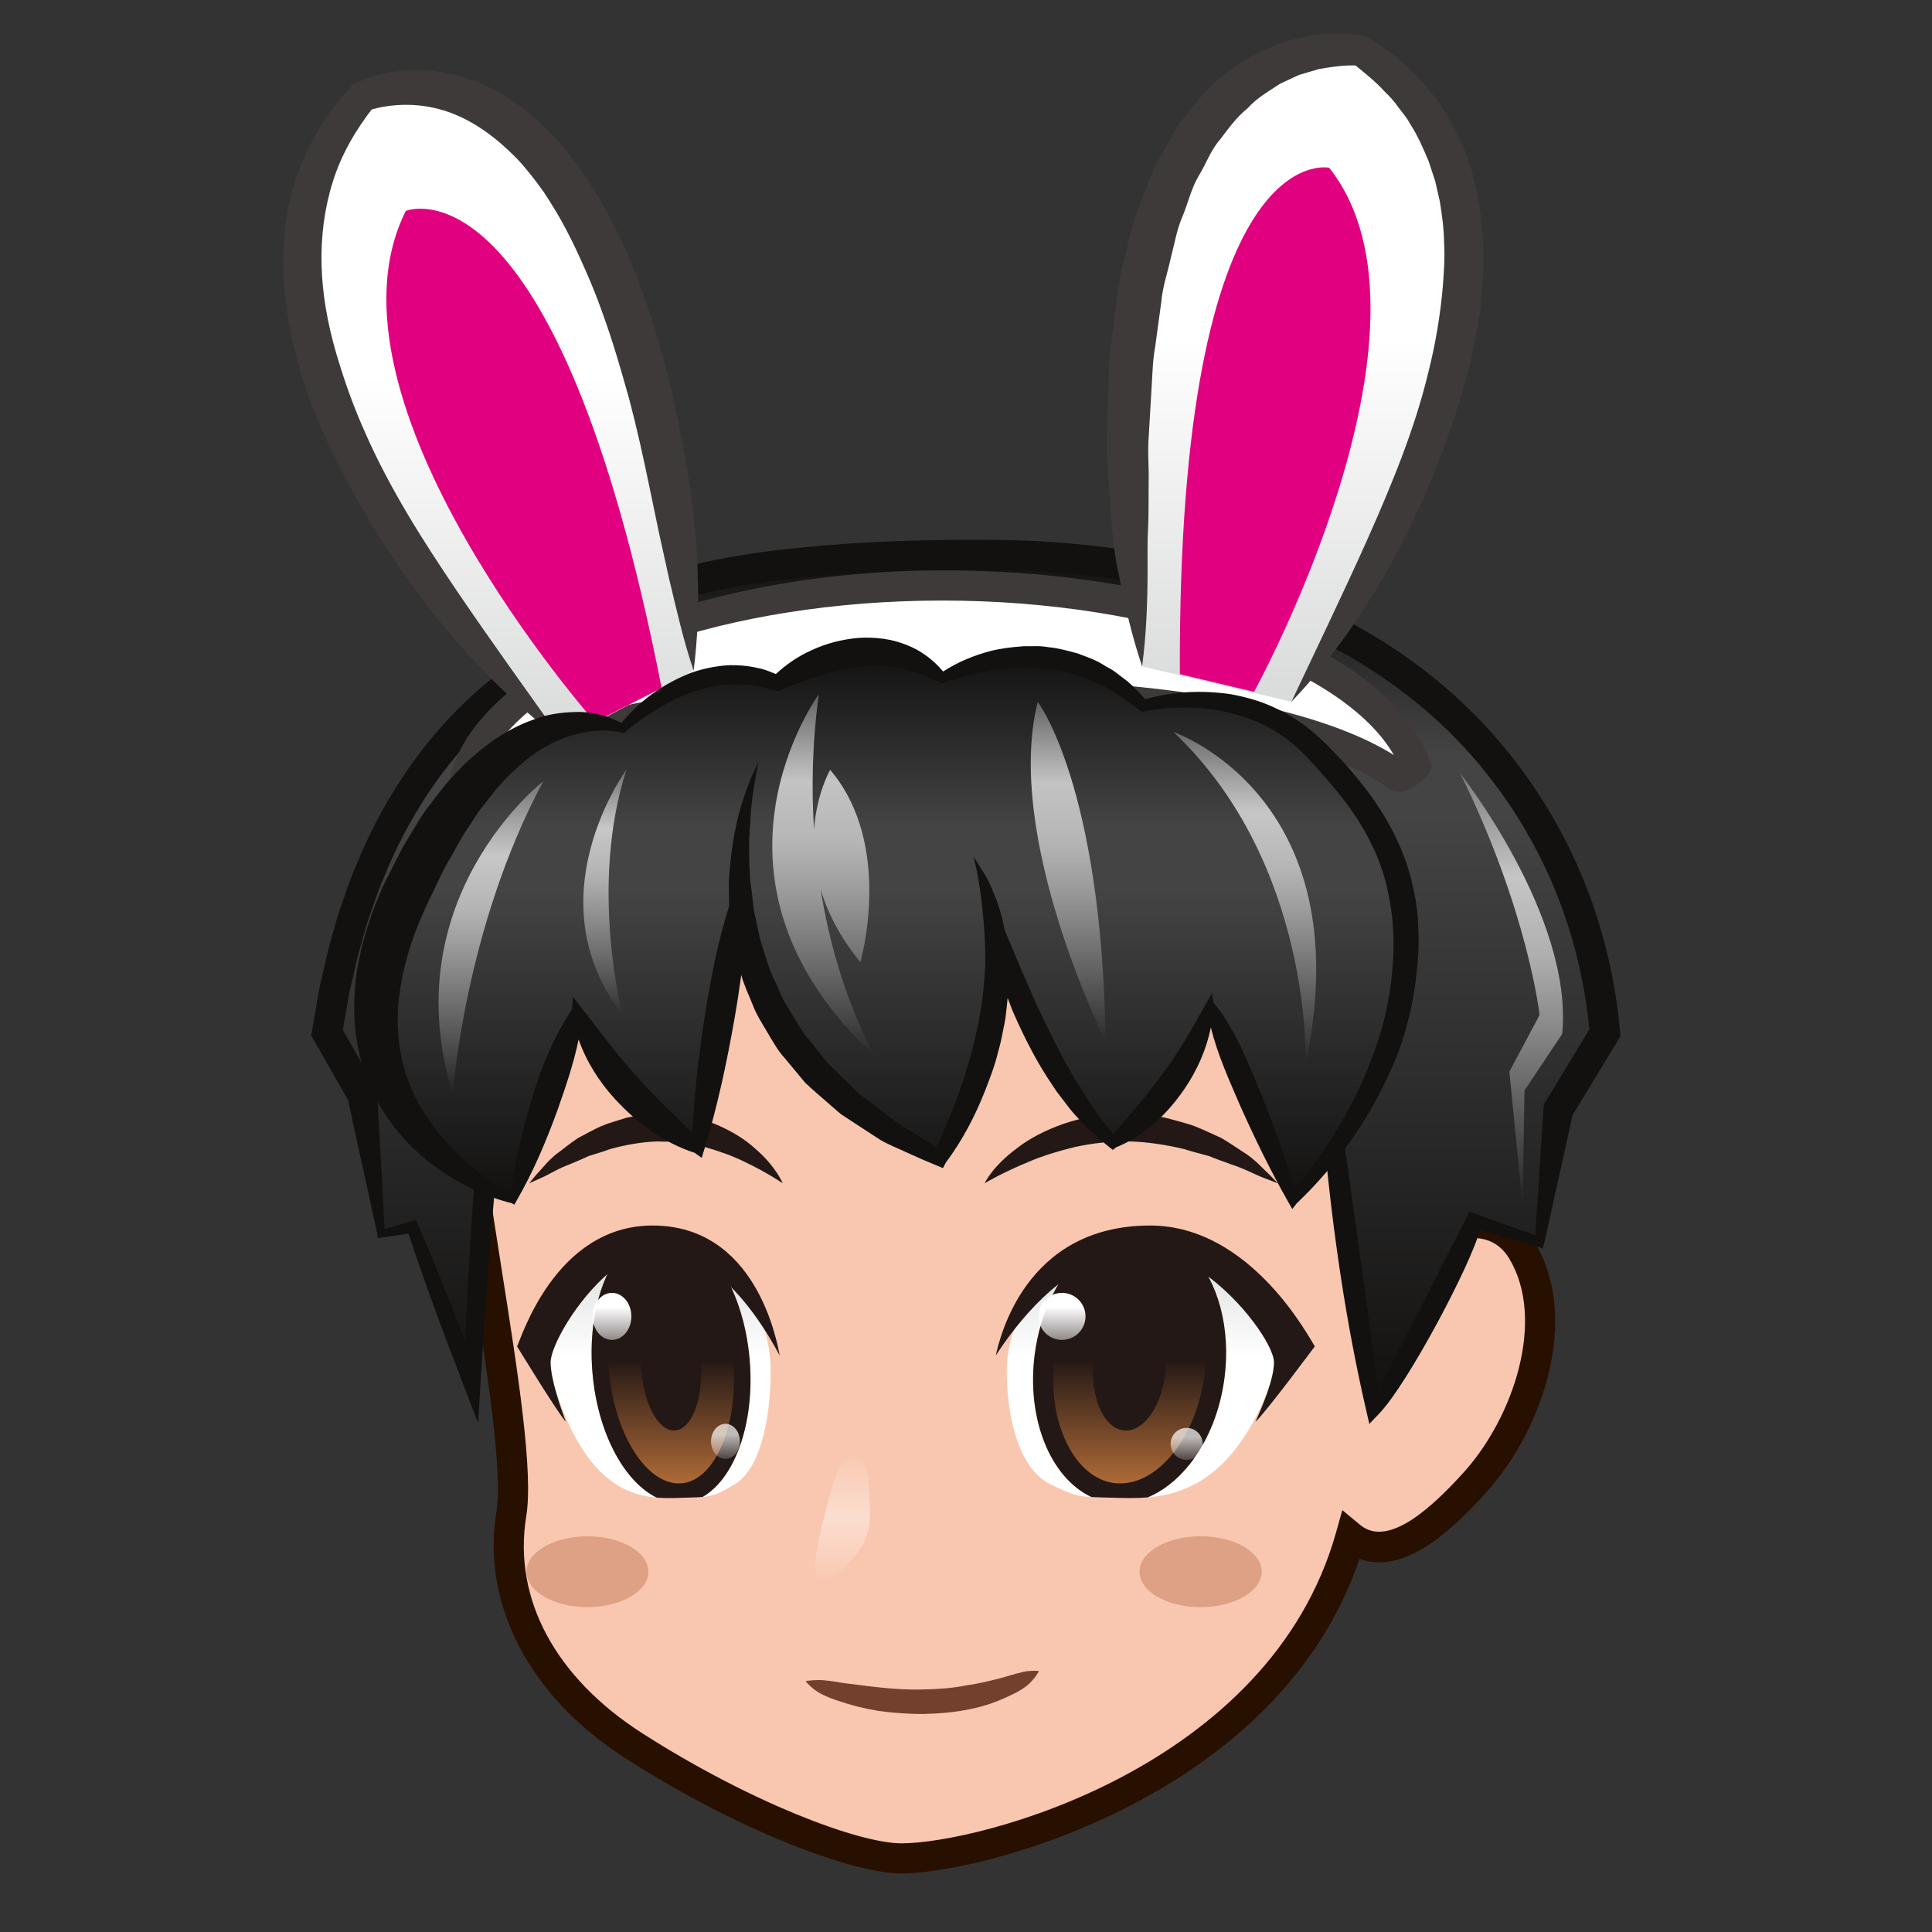 <?xml version="1.0" encoding="UTF-8"?>
<!-- Generated by phantom_svg. -->
<svg width="64px" height="64px" viewBox="0 0 64 64" preserveAspectRatio="none" xmlns="http://www.w3.org/2000/svg" xmlns:xlink="http://www.w3.org/1999/xlink" version="1.1">
  <rect x="0" y="0" width="64" height="64" fill="#333333" stroke="none"/>
  <g>
    <g>
      <path style='fill:#F9C7AF;' d='M50.426,41.44C49.618,40.093,48.104,40.463,46.985,41
			c1.165-6.859,1.605-13.693-3.068-16.583C36.145,19.611,21.125,23.625,21.125,23.625
			s-6.597,4.009-5.902,11.932c0.42,4.784,2.096,12.259,1.715,14.596
			C16.5,52.833,17.75,55.75,21,57.833c3.718,2.384,7.375,3.729,8.864,3.729
			c2.385,0,12.553-2.396,14.874-10.662c1.283,1.065,2.929-0.484,4.095-1.764
			C50.595,47.203,51.805,43.738,50.426,41.44z'/>
      <path style='fill:#281000;' d='M29.864,62.062c-1.548,0-5.275-1.335-9.134-3.809
			c-3.187-2.042-4.789-5.101-4.286-8.181c0.216-1.323-0.311-4.671-0.82-7.907
			c-0.358-2.278-0.729-4.635-0.899-6.564c-0.714-8.139,6.072-12.362,6.141-12.404
			l0.131-0.056c0.059-0.016,6.013-1.588,12.311-1.588
			c4.6,0,8.258,0.82,10.873,2.437c4.729,2.925,4.526,9.449,3.443,16.218
			c1.442-0.451,2.588-0.1,3.231,0.974c1.468,2.443,0.312,6.135-1.652,8.291
			c-0.967,1.062-2.241,2.282-3.515,2.282l0,0c-0.229,0-0.447-0.038-0.655-0.114
			C42.364,59.549,32.501,62.062,29.864,62.062z M21.328,24.089
			c-0.634,0.416-6.231,4.306-5.607,11.425c0.167,1.896,0.535,4.235,0.891,6.497
			c0.546,3.467,1.062,6.742,0.82,8.224c-0.443,2.714,0.956,5.33,3.839,7.178
			c3.564,2.285,7.168,3.65,8.594,3.65c2.536,0,12.193-2.466,14.393-10.297
			l0.208-0.741l0.593,0.491c0.948,0.785,2.444-0.66,3.405-1.716
			c1.682-1.845,2.746-5.085,1.534-7.103c-0.509-0.849-1.451-0.89-2.796-0.246
			l-0.87,0.417l0.161-0.952c1.144-6.729,1.591-13.335-2.838-16.074
			c-2.455-1.518-5.937-2.288-10.348-2.288
			C27.515,22.554,22.022,23.911,21.328,24.089z'/>
    </g>
  </g>
  <g>
    <g>
      <path style='fill:#231815;' d='M25.928,39.198c0,0-0.497-0.348-1.265-0.712
			c-0.379-0.19-0.839-0.353-1.326-0.492c-0.248-0.057-0.501-0.114-0.763-0.14
			c-0.259-0.056-0.528-0.024-0.793-0.042c-0.534,0.015-1.065,0.115-1.565,0.251
			c-0.241,0.092-0.487,0.158-0.718,0.233c-0.216,0.104-0.432,0.19-0.631,0.275
			c-0.411,0.151-0.71,0.356-0.955,0.456c-0.243,0.109-0.381,0.171-0.381,0.171
			s0.087-0.114,0.254-0.307c0.179-0.18,0.392-0.491,0.764-0.75
			c0.18-0.136,0.373-0.29,0.591-0.438c0.236-0.122,0.483-0.264,0.752-0.387
			c0.272-0.118,0.578-0.2,0.882-0.296c0.316-0.057,0.645-0.107,0.975-0.128
			c0.333,0.005,0.668,0.004,0.987,0.076c0.327,0.038,0.625,0.148,0.911,0.251
			c0.561,0.226,1.034,0.52,1.368,0.83C25.712,38.646,25.928,39.198,25.928,39.198z
			'/>
    </g>
    <path style='fill:#231815;' d='M32.616,39.198c0,0,0.575-0.348,1.462-0.712
		c0.438-0.19,0.971-0.353,1.533-0.492c0.287-0.057,0.58-0.114,0.883-0.14
		c0.299-0.056,0.61-0.024,0.917-0.042c0.617,0.015,1.232,0.115,1.81,0.251
		c0.278,0.092,0.563,0.158,0.83,0.233c0.25,0.104,0.5,0.19,0.73,0.275
		c0.475,0.151,0.82,0.356,1.104,0.456c0.28,0.109,0.441,0.171,0.441,0.171
		s-0.101-0.114-0.293-0.307c-0.207-0.18-0.453-0.491-0.883-0.75
		c-0.208-0.136-0.432-0.29-0.683-0.438c-0.273-0.122-0.558-0.264-0.869-0.387
		c-0.314-0.118-0.668-0.2-1.02-0.296c-0.365-0.057-0.746-0.107-1.128-0.128
		c-0.385,0.005-0.772,0.004-1.141,0.076c-0.378,0.038-0.723,0.148-1.054,0.251
		c-0.649,0.226-1.196,0.52-1.582,0.83C32.866,38.646,32.616,39.198,32.616,39.198z
		'/>
    <g>
      <g>
        <g>
          <linearGradient id='SVGID_1_' gradientUnits='userSpaceOnUse' x1='22.229' y1='49.474' x2='22.229' y2='41.03'>
            <stop offset='0' style='stop-color:#BA713A'/>
            <stop offset='0.527' style='stop-color:#231815'/>
          </linearGradient>
          <path style='fill:url(#SVGID_1_);' d='M22.488,49.474c-1.201,0-2.331-1.688-2.571-3.843
					c-0.258-2.319,0.569-4.375,1.843-4.585c0.07-0.011,0.14-0.017,0.209-0.017
					c1.202,0,2.331,1.688,2.57,3.843c0.258,2.319-0.569,4.375-1.843,4.585
					C22.627,49.469,22.557,49.474,22.488,49.474z'/>
          <g>
            <linearGradient id='SVGID_2_' gradientUnits='userSpaceOnUse' x1='19.942' y1='49.626' x2='19.942' y2='41.194'>
              <stop offset='0.553' style='stop-color:#FFFFFF'/>
              <stop offset='1' style='stop-color:#D9DADA'/>
            </linearGradient>
            <path style='fill:url(#SVGID_2_);' d='M19.645,45.676c-0.191-1.715,0.193-3.28,0.907-4.182
						c-1.717,0.913-2.418,3.634-2.418,3.634c0.961,3.713,2.441,4.382,3.617,4.481
						C20.72,49.102,19.858,47.593,19.645,45.676z'/>
            <linearGradient id='SVGID_3_' gradientUnits='userSpaceOnUse' x1='24.401' y1='49.626' x2='24.401' y2='41.194'>
              <stop offset='0.553' style='stop-color:#FFFFFF'/>
              <stop offset='1' style='stop-color:#D9DADA'/>
            </linearGradient>
            <path style='fill:url(#SVGID_3_);' d='M23.708,41.77c0.553,0.744,0.967,1.814,1.106,3.057
						c0.242,2.172-0.428,4.126-1.54,4.761c0.381-0.03,0.525-0.107,1.056-0.415
						c0.817-0.473,1.199-2.066,1.199-3.774
						C25.529,44.14,24.975,42.59,23.708,41.77z'/>
            <path style='fill:#231815;' d='M24.813,44.828c-0.138-1.244-0.553-2.314-1.106-3.057
						c-0.536-0.347-1.187-0.576-1.998-0.576c-0.43,0-0.812,0.117-1.157,0.3
						c-0.714,0.903-1.098,2.467-0.907,4.182c0.213,1.916,1.075,3.426,2.106,3.933
						c0.258,0.022,0.503,0.017,0.723,0.01c0.376-0.012,0.614-0.016,0.8-0.031
						C24.386,48.954,25.055,47,24.813,44.828z M22.66,49.126
						c-0.057,0.009-0.115,0.014-0.172,0.014c-1.067,0-2.076-1.561-2.297-3.553
						c-0.12-1.078,0.003-2.122,0.345-2.939c0.308-0.735,0.757-1.186,1.262-1.269
						c0.057-0.009,0.115-0.014,0.172-0.014c1.066,0,2.076,1.561,2.297,3.553
						c0.12,1.078-0.002,2.122-0.345,2.939
						C23.614,48.592,23.166,49.043,22.66,49.126z'/>
          </g>
        </g>
        <path style='fill:#231815;' d='M23.209,45.053c0.106,1.174-0.247,2.215-0.788,2.325
				c-0.541,0.11-1.065-0.753-1.171-1.927c-0.106-1.174,0.247-2.215,0.788-2.325
				C22.578,43.016,23.103,43.879,23.209,45.053z'/>
      </g>
      <g>
        <g>
          <path style='fill:#231815;' d='M18.747,47.102c-0.296-0.331-1.619-2.501-1.619-2.501
					c0.12-0.207,1.247-4.004,4.491-4.004c3.422,0,4.114,3.805,4.21,4.308
					c-0.386-0.73-1.547-2.713-2.955-3.16c-0.474-0.151-0.847-0.221-1.173-0.221
					c-0.62,0-1.026,0.263-1.491,0.607c-1.125,0.945-1.97,2.47-1.97,2.998
					C18.241,45.686,18.57,46.632,18.747,47.102z'/>
        </g>
      </g>
      <g>
        <g>
          <linearGradient id='SVGID_4_' gradientUnits='userSpaceOnUse' x1='26.58' y1='49.474' x2='26.58' y2='41.03' gradientTransform='matrix(-1 0 0 1 64 0)'>
            <stop offset='0' style='stop-color:#BA713A'/>
            <stop offset='0.527' style='stop-color:#231815'/>
          </linearGradient>
          <path style='fill:url(#SVGID_4_);' d='M37.105,49.474c-0.085,0-0.169-0.006-0.254-0.017
					c-0.726-0.098-1.361-0.613-1.786-1.449c-0.446-0.877-0.607-1.99-0.452-3.135
					c0.291-2.155,1.662-3.843,3.122-3.843c0.085,0,0.169,0.006,0.254,0.017
					c1.548,0.209,2.552,2.266,2.239,4.585
					C39.936,47.786,38.564,49.474,37.105,49.474L37.105,49.474z'/>
          <g>
            <linearGradient id='SVGID_5_' gradientUnits='userSpaceOnUse' x1='29.247' y1='49.626' x2='29.247' y2='41.194' gradientTransform='matrix(-1 0 0 1 64 0)'>
              <stop offset='0.553' style='stop-color:#FFFFFF'/>
              <stop offset='1' style='stop-color:#D9DADA'/>
            </linearGradient>
            <path style='fill:url(#SVGID_5_);' d='M34.281,44.828c0.175-1.291,0.712-2.392,1.423-3.138
						c-1.645,0.796-2.354,2.41-2.354,3.71c0,1.707,0.464,3.3,1.457,3.774
						c0.676,0.322,0.836,0.392,1.351,0.419
						C34.803,48.961,33.987,47.004,34.281,44.828z'/>
            <linearGradient id='SVGID_6_' gradientUnits='userSpaceOnUse' x1='23.826' y1='49.626' x2='23.826' y2='41.194' gradientTransform='matrix(-1 0 0 1 64 0)'>
              <stop offset='0.553' style='stop-color:#FFFFFF'/>
              <stop offset='1' style='stop-color:#D9DADA'/>
            </linearGradient>
            <path style='fill:url(#SVGID_6_);' d='M42.332,45.128c0,0-0.822-2.638-2.835-3.592
						c0.841,0.909,1.29,2.452,1.062,4.141c-0.258,1.908-1.298,3.413-2.543,3.927
						C39.431,49.485,41.186,48.774,42.332,45.128z'/>
            <path style='fill:#231815;' d='M40.559,45.676c0.228-1.688-0.221-3.231-1.062-4.141
						c-0.444-0.211-0.944-0.342-1.508-0.342c-0.913,0-1.661,0.194-2.285,0.496
						c-0.711,0.745-1.248,1.846-1.423,3.138c-0.294,2.176,0.522,4.133,1.876,4.765
						c0.217,0.011,0.491,0.016,0.904,0.027c0.289,0.008,0.612,0.013,0.955-0.016
						C39.261,49.09,40.301,47.585,40.559,45.676z M37.105,49.14
						c-0.07,0-0.14-0.005-0.209-0.014c-0.614-0.083-1.159-0.534-1.533-1.269
						c-0.416-0.817-0.565-1.861-0.419-2.939c0.269-1.992,1.495-3.553,2.79-3.553
						c0.07,0,0.14,0.005,0.209,0.014c0.614,0.083,1.159,0.534,1.533,1.269
						c0.416,0.817,0.565,1.861,0.419,2.939
						C39.626,47.579,38.401,49.14,37.105,49.14z'/>
          </g>
        </g>
        <path style='fill:#231815;' d='M36.23,45.053c-0.128,1.174,0.3,2.215,0.957,2.325
				c0.657,0.11,1.294-0.753,1.422-1.927c0.128-1.174-0.3-2.215-0.957-2.325
				C36.995,43.016,36.358,43.879,36.23,45.053z'/>
      </g>
      <g>
        <g>
          <path style='fill:#231815;' d='M41.586,47.102c0.216-0.469,0.616-1.416,0.616-1.973
					c0-0.528-1.026-2.053-2.389-2.996c-0.568-0.345-1.059-0.609-1.813-0.609
					c-0.396,0-0.849,0.07-1.425,0.221c-1.711,0.447-3.12,2.43-3.589,3.16
					c0.115-0.503,0.931-4.308,5.113-4.308c3.362,0,5.31,3.797,5.456,4.004
					C43.553,44.6,41.946,46.77,41.586,47.102z'/>
        </g>
      </g>
      <linearGradient id='SVGID_7_' gradientUnits='userSpaceOnUse' x1='20.273' y1='44.386' x2='20.273' y2='42.827'>
        <stop offset='0' style='stop-color:#FFFFFF;stop-opacity:0.5'/>
        <stop offset='0.7' style='stop-color:#FFFFFF'/>
      </linearGradient>
      <ellipse style='fill:url(#SVGID_7_);' cx='20.273' cy='43.607' rx='0.642' ry='0.779'/>
      <linearGradient id='SVGID_8_' gradientUnits='userSpaceOnUse' x1='35.18' y1='44.386' x2='35.18' y2='42.827'>
        <stop offset='0' style='stop-color:#FFFFFF;stop-opacity:0.5'/>
        <stop offset='0.7' style='stop-color:#FFFFFF'/>
      </linearGradient>
      <circle style='fill:url(#SVGID_8_);' cx='35.18' cy='43.607' r='0.779'/>
    </g>
  </g>
  <linearGradient id="SVGID_9_" gradientUnits="userSpaceOnUse" x1="27.909" y1="52.271" x2="27.909" y2="48.271">
    <stop offset='0' style='stop-color:#FFFFFF;stop-opacity:0.05'/>
    <stop offset='0.5' style='stop-color:#FFFFFF;stop-opacity:0.4'/>
    <stop offset='1' style='stop-color:#FFFFFF;stop-opacity:0.05'/>
  </linearGradient>
  <path style="fill:url(#SVGID_9_);" d="M28.812,50.271c0,1.105-1.079,2-1.562,2s-0.143-1.241,0.125-2.312
	c0.25-1,0.454-1.688,0.938-1.688S28.812,49.166,28.812,50.271z"/>
  <path style="fill:#5C0034;" d="M45.418,41.204"/>
  <g>
    <linearGradient id='SVGID_10_' gradientUnits='userSpaceOnUse' x1='32' y1='18.375' x2='32' y2='46.667'>
      <stop offset='0' style='stop-color:#121110'/>
      <stop offset='0.235' style='stop-color:#454445'/>
      <stop offset='0.305' style='stop-color:#454445'/>
      <stop offset='1' style='stop-color:#121110'/>
    </linearGradient>
    <path style='fill:url(#SVGID_10_);' d='M32.5,18.375c-9.158,0-12.289,1.435-13.196,2.805
		c-3.437,1.623-7.324,5.191-8.471,13.031L12,36.25l0.625,4.625l1.042-0.227
		c0,0,0.833,2.06,1.958,5.102c0,0,0.618-12.768,1.75-16.5
		c0.466-1.536,2.022-3.535,3.622-5.297L44,29.002c-1,3.85,1.5,17.665,1.5,17.665
		c2.333-2.944,3.333-6.226,3.333-6.226L51,41.146L51.625,36.75l1.542-2.539
		C52.526,26.851,46.875,18.375,32.5,18.375z'/>
    <path style='fill:#121110;' d='M53.679,34.33l-0.014-0.163
		c-0.169-1.937-0.663-3.845-1.466-5.617c-0.801-1.773-1.916-3.404-3.274-4.799
		c-2.735-2.801-6.411-4.5-10.168-5.272c-0.944-0.184-1.894-0.341-2.85-0.431
		c-0.946-0.102-1.936-0.153-2.868-0.164c-1.911-0.019-3.804,0.03-5.71,0.181
		c-1.9,0.164-3.813,0.399-5.684,1.026c-0.919,0.335-1.884,0.74-2.618,1.614
		c-0.351,0.439-0.595,1.052-0.543,1.653c0.047,0.607,0.262,1.112,0.636,1.591
		l0.001,0.001l0.112,0.131l0.16,0.032l24.607,4.888l-24.198-5.818
		c-0.17-0.256-0.308-0.592-0.319-0.884c-0.028-0.348,0.101-0.673,0.329-0.972
		c0.485-0.594,1.324-0.998,2.162-1.29c1.715-0.577,3.584-0.817,5.438-0.974
		c1.858-0.148,3.745-0.197,5.609-0.178c0.956,0.011,1.853,0.06,2.785,0.159
		c0.925,0.087,1.84,0.238,2.748,0.415c3.615,0.744,7.088,2.362,9.657,4.992
		c1.276,1.311,2.323,2.843,3.077,4.511c0.735,1.62,1.19,3.367,1.362,5.139
		l-1.451,2.39l-0.048,0.078l-0.017,0.09l-0,0l-0.279,4.263l-2.177-0.782
		L45.656,46.062c-0.341-2.702-0.758-5.541-1.13-8.235
		c-0.2-1.465-0.363-2.934-0.505-4.405c-0.067-0.736-0.104-1.473-0.134-2.21
		c-0.022-0.737-0.022-1.479,0.112-2.21c-0.211,0.714-0.292,1.463-0.349,2.206
		c-0.057,0.745-0.05,1.491-0.043,2.237c0.017,1.491,0.137,2.976,0.273,4.458
		c0.28,2.963,0.706,5.907,1.375,8.809l0.105,0.458l0.332-0.348
		C46.646,45.825,48.75,41.844,49.025,40.736l1.924,0.563l0,0l0.153,0.067
		l0.055-0.191l0.936-4.236l1.499-2.469L53.679,34.33z'/>
    <path style='fill:#121110;' d='M15.715,39.094c-0.126,1.771-0.223,3.543-0.31,5.316
		c-0.501-1.286-0.999-2.573-1.556-3.835l-0.071-0.16l-0.153,0.042h-0
		l-0.886,0.257l-0.244-4.531l-0.003-0.057l-0.058-0.125l-0-0l-1.077-1.883
		l0.204-1.182l0.308-1.329c0.131-0.434,0.235-0.878,0.388-1.304
		c0.151-0.427,0.289-0.859,0.474-1.271c0.681-1.673,1.637-3.227,2.857-4.537
		c0.982-1.053,2.147-1.922,3.419-2.594c0.096-0.544,0.468-1.145,1.386-1.696
		c-0.281,0.101-0.564,0.196-0.839,0.314c-1.767,0.759-3.384,1.884-4.697,3.293
		c-1.313,1.41-2.332,3.072-3.051,4.838c-0.195,0.436-0.341,0.889-0.499,1.338
		c-0.161,0.448-0.27,0.911-0.407,1.366l-0.321,1.385l-0.242,1.398l-0.029,0.165
		l0.089,0.156l1.131,1.977l0.973,4.455v0l0.008,0.124l0.14-0.02
		l0.883-0.129c0.557,1.682,1.173,3.339,1.81,4.988l0.498,1.289l0.082-1.378
		c0.125-2.098,0.28-4.196,0.461-6.291C16.191,39.376,15.963,39.25,15.715,39.094z'/>
  </g>
  <g>
    <g>
      <path style='fill:#FFFFFF;' d='M46.158,25.615c-1.538-1.068-5.426-2.659-14.947-2.659
			c-14.337,0-15.901,3.606-15.901,3.606c0-3.959,7.119-7.169,15.901-7.169
			c7.779,0,14.253,2.518,15.631,5.845C47.019,25.667,46.936,26.155,46.158,25.615z'/>
      <path style='fill:#3E3A39;' d='M46.023,26.142c-1.286-0.963-4.963-2.685-14.812-2.685
			c-13.604,0-15.432,3.286-15.449,3.319c-0.104,0.207-0.342,0.321-0.565,0.266
			c-0.225-0.054-0.387-0.248-0.387-0.479c0-4.3,7.94-7.669,16.401-7.669
			c8.3,0,14.977,2.743,16.201,6.439C47.528,25.685,46.499,26.499,46.023,26.142z
			 M31.211,22.457c9.064,0,13.146,1.418,14.961,2.554
			c-1.664-2.896-7.842-5.117-14.961-5.117S17.915,22.114,16.25,25.01
			C18.065,23.875,22.147,22.457,31.211,22.457z'/>
    </g>
    <g>
      <g>
        <linearGradient id='SVGID_11_' gradientUnits='userSpaceOnUse' x1='42.921' y1='1.642' x2='42.921' y2='23.247'>
          <stop offset='0.442' style='stop-color:#FFFFFF'/>
          <stop offset='1' style='stop-color:#D9DADA'/>
        </linearGradient>
        <path style='fill:url(#SVGID_11_);' d='M42.78,23.247c0,0,11.133-15.663,2.323-21.56
				c0,0-10.048-1.99-7.271,20.386'/>
        <path style='fill:#3E3A39;' d='M42.78,23.247c0.862-1.827,1.725-3.609,2.531-5.411
				c0.798-1.799,1.554-3.621,2.007-5.511c0.237-0.94,0.396-1.894,0.478-2.842
				c0.036-0.473,0.071-0.95,0.042-1.418c-0.005-0.472-0.067-0.935-0.142-1.393
				L47.542,5.997l-0.216-0.654c-0.177-0.421-0.357-0.843-0.607-1.227
				c-0.104-0.206-0.259-0.376-0.396-0.561c-0.132-0.189-0.283-0.362-0.453-0.52
				c-0.31-0.345-0.681-0.63-1.043-0.93L44.825,2.103l0.181,0.075
				c-0.394-0.042-0.888,0.038-1.323,0.111l-0.653,0.194l-0.617,0.286
				c-0.378,0.251-0.776,0.471-1.084,0.817c-0.356,0.285-0.631,0.661-0.91,1.033
				c-0.309,0.344-0.469,0.816-0.714,1.214c-0.241,0.405-0.349,0.893-0.532,1.334
				c-0.193,0.439-0.27,0.929-0.394,1.401c-0.105,0.478-0.268,0.939-0.31,1.436
				l-0.201,1.471c-0.09,0.486-0.093,0.989-0.127,1.487l-0.088,1.496
				c-0.042,0.498,0.01,1.003-0.003,1.505c-0.007,0.503,0.005,1.006-0.017,1.511
				c-0.031,0.505-0.014,1.011-0.018,1.519c-0.005,1.016-0.043,2.037-0.181,3.081
				c-0.333-0.986-0.566-1.994-0.765-3.007c-0.236-1.01-0.263-2.046-0.343-3.077
				c-0.024-0.517-0.076-1.031-0.053-1.551l0.044-1.559
				c0.023-0.52,0.006-1.04,0.092-1.561l0.203-1.561
				c0.042-0.522,0.212-1.035,0.323-1.552c0.123-0.517,0.238-1.033,0.459-1.53
				c0.217-0.495,0.351-1.015,0.639-1.486c0.294-0.464,0.491-0.976,0.87-1.395
				c0.344-0.437,0.686-0.875,1.139-1.223c0.408-0.389,0.926-0.65,1.418-0.919
				l0.794-0.304l0.827-0.186c0.572-0.063,1.104-0.089,1.721,0.035l0.12,0.024
				l0.062,0.051l0.002,0.001c0.431,0.305,0.887,0.587,1.264,0.974
				c0.204,0.175,0.391,0.368,0.558,0.581c0.172,0.208,0.36,0.404,0.498,0.638
				c0.315,0.442,0.563,0.925,0.783,1.421l0.264,0.765
				c0.071,0.259,0.125,0.521,0.187,0.782c0.095,0.524,0.17,1.054,0.184,1.581
				c0.038,0.529,0.007,1.053-0.025,1.575c-0.033,0.523-0.115,1.036-0.207,1.546
				c-0.106,0.506-0.211,1.012-0.354,1.506c-0.271,0.991-0.599,1.961-0.983,2.904
				c-0.381,0.944-0.797,1.871-1.278,2.763c-0.473,0.896-1.008,1.756-1.582,2.587
				C44.109,21.721,43.482,22.517,42.78,23.247z'/>
      </g>
      <path style='fill:#E1007F;' d='M41.542,22.917c0,0,6.649-12.1,2.489-17.36
			c0,0-5.02-1.109-4.947,16.776'/>
    </g>
    <g>
      <g>
        <linearGradient id='SVGID_12_' gradientUnits='userSpaceOnUse' x1='16.494' y1='2.9' x2='16.494' y2='24.521'>
          <stop offset='0.442' style='stop-color:#FFFFFF'/>
          <stop offset='1' style='stop-color:#D9DADA'/>
        </linearGradient>
        <path style='fill:url(#SVGID_12_);' d='M18.619,24.521c0,0-13.585-13.355-6.616-21.312
				c0,0,8.927-4.279,10.972,19.009'/>
        <path style='fill:#3E3A39;' d='M18.619,24.521c-0.831-0.607-1.598-1.294-2.325-2.019
				c-0.721-0.73-1.406-1.499-2.039-2.31c-1.264-1.624-2.365-3.385-3.272-5.263
				c-0.901-1.874-1.561-3.933-1.596-6.101c-0.025-1.078,0.134-2.18,0.526-3.203
				c0.376-1.028,0.976-1.964,1.713-2.745l0.001-0.001l0.055-0.073l0.106-0.049
				c0.585-0.271,1.119-0.394,1.708-0.427c0.578-0.031,1.162,0.035,1.722,0.188
				c1.131,0.298,2.107,0.973,2.892,1.76c0.394,0.397,0.743,0.824,1.07,1.265
				c0.311,0.449,0.608,0.905,0.868,1.378c0.26,0.472,0.51,0.949,0.716,1.442
				c0.212,0.491,0.409,0.985,0.58,1.487c0.363,0.998,0.642,2.014,0.887,3.036
				c0.233,1.023,0.443,2.049,0.602,3.081c0.145,1.034,0.265,2.07,0.28,3.114
				c0.043,1.041-0.006,2.088-0.135,3.134c-0.344-1.004-0.563-2.013-0.806-3.014
				l-0.332-1.502l-0.312-1.498c-0.205-0.998-0.423-1.989-0.681-2.968
				c-0.273-0.973-0.55-1.944-0.896-2.884c-0.164-0.474-0.353-0.935-0.553-1.39
				c-0.201-0.454-0.405-0.904-0.636-1.338c-0.226-0.438-0.482-0.851-0.748-1.257
				c-0.279-0.394-0.573-0.773-0.898-1.117c-0.658-0.671-1.409-1.24-2.263-1.538
				c-0.426-0.148-0.874-0.229-1.327-0.236c-0.439-0.008-0.939,0.057-1.305,0.184
				l0.16-0.121l-0.001,0.001c-0.59,0.754-1.073,1.578-1.353,2.475
				c-0.281,0.894-0.402,1.836-0.374,2.787c0.025,0.951,0.199,1.906,0.466,2.84
				c0.269,0.933,0.599,1.86,1.007,2.76c0.802,1.809,1.875,3.501,2.997,5.159
				C16.249,21.218,17.427,22.851,18.619,24.521z'/>
      </g>
      <path style='fill:#E1007F;' d='M21.917,22.792C18.41,4.92,13.442,6.987,13.442,6.987
			C10.298,13.271,19.708,23.917,19.708,23.917'/>
    </g>
  </g>
  <g>
    <linearGradient id='SVGID_13_' gradientUnits='userSpaceOnUse' x1='29.519' y1='21.59' x2='29.519' y2='39.75'>
      <stop offset='0' style='stop-color:#121110'/>
      <stop offset='0.319' style='stop-color:#454445'/>
      <stop offset='0.434' style='stop-color:#454445'/>
      <stop offset='1' style='stop-color:#121110'/>
    </linearGradient>
    <path style='fill:url(#SVGID_13_);' d='M43.625,24.875c-2.375-2.5-5.75-1.5-5.75-1.5c-3-3-6.664-0.918-6.664-0.918
		C28.797,20.413,25.75,22.625,25.75,22.625c-2.75-1.125-5.125,1.5-5.125,1.5s-3.875-1.875-7.25,5.625s3.625,10,3.625,10
		c0.75-2.5,2.125-6.25,2.125-6.25c1.208,3,4.001,4.494,4.001,4.494
		c0.455-2.45,1.174-6.957,1.391-8.327C24.701,32.493,26.079,36.051,31.125,38.375
		c0,0,2.343-3.61,1.821-7.585c0.725,2.188,2.021,5.324,3.922,7.065
		c0,0,2.424-1.563,3.216-4.604c0,0,1.708,4.167,2.75,6.5c0,0,2.833-2.833,3.542-6.5
		C47.217,28.892,45.33,26.669,43.625,24.875z'/>
    <path style='fill:#121110;' d='M46.98,30.683c-0.012-0.502-0.097-1.004-0.218-1.494
		c-0.236-0.986-0.704-1.906-1.272-2.722c-0.289-0.407-0.603-0.788-0.928-1.155
		c-0.334-0.366-0.653-0.701-1.05-1.046c-0.388-0.332-0.822-0.611-1.286-0.821
		c-0.46-0.22-0.953-0.356-1.447-0.447c-0.957-0.14-1.915-0.098-2.841,0.164
		c-0.187-0.203-0.373-0.412-0.589-0.592l-0.378-0.288
		c-0.123-0.102-0.271-0.165-0.407-0.25c-0.269-0.177-0.577-0.275-0.877-0.39
		c-0.31-0.08-0.621-0.172-0.941-0.201c-0.159-0.025-0.319-0.043-0.479-0.035
		c-0.16,0.005-0.321-0.009-0.479,0.012c-0.318,0.023-0.633,0.065-0.941,0.138
		c-0.57,0.148-1.108,0.367-1.604,0.689c-0.313-0.372-0.72-0.692-1.198-0.874
		c-0.508-0.213-1.072-0.274-1.612-0.239c-0.541,0.046-1.064,0.183-1.542,0.404
		c-0.441,0.197-0.832,0.462-1.19,0.793c-0.187-0.075-0.373-0.159-0.574-0.195
		c-0.249-0.062-0.503-0.09-0.76-0.098c-0.255-0.01-0.513,0.019-0.761,0.064
		c-0.251,0.043-0.495,0.111-0.732,0.195c-0.904,0.356-1.688,0.921-2.291,1.654
		c-0.418-0.225-0.87-0.344-1.343-0.365c-0.503-0.002-1.028,0.051-1.506,0.232
		c-0.484,0.165-0.942,0.401-1.357,0.688c-0.412,0.288-0.802,0.613-1.143,0.968
		c-0.355,0.351-0.663,0.734-0.948,1.13c-0.311,0.379-0.551,0.814-0.807,1.236
		c-0.265,0.428-0.432,0.829-0.653,1.245l-0.156,0.309l-0.15,0.365
		c-0.093,0.227-0.185,0.453-0.259,0.69c-0.161,0.466-0.297,0.945-0.387,1.44
		c-0.108,0.489-0.132,1.001-0.141,1.508c0.002,1.018,0.227,2.058,0.705,2.963
		c0.461,0.912,1.155,1.673,1.934,2.256c0.787,0.58,1.653,1.015,2.584,1.245
		l0.001,0l0.079,0.048l0.072-0.125c0.566-0.977,0.989-1.99,1.364-3.019
		c0.266-0.763,0.532-1.527,0.695-2.33c0.258,0.735,0.686,1.411,1.21,1.979
		c0.728,0.789,1.599,1.439,2.638,1.779l0.001,0l0.229,0.165l0.099-0.325
		c0.435-1.424,0.739-2.871,0.994-4.327c0.082-0.467,0.153-0.936,0.217-1.406
		c0.09,0.331,0.241,0.642,0.369,0.961c0.121,0.332,0.313,0.628,0.492,0.931
		c0.181,0.301,0.346,0.615,0.588,0.872l0.672,0.809
		c0.254,0.239,0.522,0.464,0.783,0.693l0.394,0.341l0.433,0.285l0.866,0.564
		c0.295,0.176,0.62,0.294,0.927,0.442c0.309,0.144,0.622,0.278,0.936,0.407
		l0.222,0.091l0.095-0.182l0.001-0.001c0.545-0.731,0.958-1.521,1.29-2.356
		c0.161-0.418,0.327-0.838,0.432-1.277c0.062-0.217,0.116-0.435,0.156-0.658
		c0.042-0.222,0.098-0.441,0.116-0.668c0.021-0.164,0.036-0.329,0.052-0.493
		c0.07,0.175,0.13,0.355,0.208,0.527c0.365,0.827,0.778,1.639,1.296,2.392
		c0.117,0.195,0.269,0.37,0.405,0.553c0.137,0.183,0.276,0.364,0.442,0.526
		c0.304,0.342,0.649,0.652,1.008,0.935l0.128,0.101l0.1-0.082l0-0
		c0.95-0.391,1.697-1.102,2.264-1.928c0.422-0.616,0.736-1.319,0.881-2.051
		c0.223,0.917,0.615,1.765,0.983,2.622c0.482,1.075,0.997,2.137,1.582,3.164
		l0.133,0.234l0.141-0.183l0-0.001c1.414-1.345,2.539-2.975,3.29-4.806
		c0.183-0.444,0.343-0.967,0.445-1.417c0.118-0.488,0.199-0.97,0.247-1.467
		C46.99,31.686,47.009,31.185,46.98,30.683z M46.125,32.103
		c-0.035,0.456-0.107,0.923-0.205,1.366c-0.1,0.485-0.224,0.88-0.383,1.329
		c-0.302,0.875-0.709,1.724-1.195,2.527c-0.426,0.723-0.917,1.417-1.446,2.071
		c-0.314-1.037-0.678-2.051-1.076-3.05c-0.453-1.084-0.852-2.188-1.624-3.141
		v-0l-0.048-0.308l-0.181,0.323c-0.472,0.844-0.91,1.626-1.457,2.353
		c-0.498,0.688-1.061,1.334-1.633,1.996c-0.096-0.122-0.191-0.245-0.29-0.361
		c-0.142-0.161-0.252-0.354-0.378-0.528c-0.125-0.176-0.246-0.354-0.356-0.542
		c-0.11-0.187-0.235-0.362-0.337-0.554c-0.44-0.747-0.814-1.535-1.187-2.326
		c-0.363-0.803-0.703-1.616-1.043-2.437c-0.087-0.439-0.203-0.869-0.386-1.276
		C32.753,29.121,32.477,28.747,32.25,28.375c0.344,1.359,0.385,2.968,0.388,3.177
		c0,0.209,0.012,0.418-0.014,0.627c-0.025,0.418-0.061,0.834-0.132,1.249
		c-0.257,1.573-0.789,3.12-1.475,4.582c-0.205-0.135-0.41-0.27-0.617-0.396
		c-0.273-0.179-0.565-0.328-0.82-0.53l-0.77-0.588l-0.385-0.29l-0.34-0.339
		l-0.683-0.668l-0.591-0.743c-0.212-0.237-0.364-0.514-0.53-0.782
		c-0.164-0.269-0.344-0.53-0.454-0.828c-0.115-0.293-0.284-0.565-0.375-0.869
		c-0.092-0.302-0.197-0.602-0.282-0.908l-0.201-0.937
		c-0.035-0.318-0.069-0.637-0.117-0.958c-0.042-0.645-0.058-1.299,0.005-1.952
		C24.879,26.561,24.993,25.909,25.125,25.25c-0.315,0.596-0.528,1.245-0.699,1.904
		c-0.157,0.664-0.235,1.344-0.283,2.034c-0.003,0.273,0.005,0.549,0.012,0.824
		c-0.37,1.157-0.6,2.339-0.789,3.527c-0.208,1.314-0.362,2.637-0.43,3.975
		c-0.622-0.589-1.236-1.174-1.789-1.795c-0.659-0.715-1.217-1.476-1.848-2.288
		l-0.316-0.407l-0.034,0.413v0c-0.628,0.944-1.044,1.968-1.352,3.032
		c-0.301,1.01-0.551,2.037-0.683,3.094c-1.511-0.91-2.792-2.191-3.368-3.706
		c-0.298-0.775-0.404-1.601-0.366-2.427c0.062-0.827,0.248-1.658,0.546-2.466
		c0.067-0.203,0.155-0.402,0.242-0.601l0.117-0.274l0.149-0.313
		c0.204-0.404,0.388-0.862,0.607-1.222c0.226-0.366,0.401-0.761,0.654-1.117
		l0.356-0.548l0.397-0.507c0.258-0.344,0.553-0.653,0.865-0.932
		c0.31-0.284,0.642-0.544,1.008-0.738c0.359-0.218,0.754-0.349,1.167-0.442
		c0.41-0.087,0.862-0.096,1.274-0.011l0.133,0.027l0.04-0.061l0-0.001
		c0.345-0.293,0.734-0.556,1.122-0.787c0.394-0.227,0.799-0.426,1.223-0.557
		c0.211-0.066,0.422-0.126,0.639-0.159c0.214-0.04,0.433-0.049,0.648-0.055
		c0.217-0.004,0.433,0.01,0.646,0.054c0.22,0.011,0.424,0.101,0.641,0.146
		l0.171,0.036l0.079-0.066l0-0c0.867-0.347,1.748-0.663,2.618-0.751
		c0.875-0.102,1.719,0.063,2.582,0.502l0,0l0.06,0.063l0.131-0.045
		c1.095-0.372,2.258-0.595,3.37-0.451c0.561,0.047,1.101,0.216,1.613,0.45
		c0.126,0.063,0.265,0.104,0.382,0.186l0.367,0.221
		c0.251,0.142,0.463,0.341,0.713,0.501l0,0l0.073,0.071l0.117-0.023
		c0.894-0.172,1.852-0.169,2.735,0.034c0.439,0.115,0.874,0.244,1.269,0.459
		c0.4,0.202,0.768,0.461,1.094,0.766c0.317,0.293,0.639,0.672,0.946,1.017
		c0.305,0.354,0.595,0.716,0.856,1.093c0.512,0.759,0.916,1.582,1.115,2.464
		c0.097,0.44,0.177,0.887,0.198,1.342C46.177,31.185,46.167,31.645,46.125,32.103z
		'/>
  </g>
  <path style="fill:#72402D;" d="M26.688,55.688c0,0,0.145-0.027,0.373-0.033
	c0.229-0.009,0.532,0.038,0.892,0.1c0.727,0.085,1.684,0.242,2.641,0.21
	c0.477-0.01,0.955-0.041,1.39-0.13c0.441-0.061,0.845-0.162,1.191-0.253
	c0.346-0.096,0.63-0.191,0.855-0.222c0.227-0.026,0.386-0.005,0.386-0.005
	s-0.062,0.136-0.222,0.314c-0.154,0.19-0.432,0.365-0.792,0.523
	c-0.352,0.172-0.79,0.333-1.272,0.426c-0.481,0.103-1.004,0.146-1.524,0.159
	c-0.521,0.005-1.039-0.037-1.519-0.103c-0.478-0.081-0.916-0.192-1.281-0.32
	c-0.368-0.115-0.663-0.25-0.847-0.399C26.773,55.81,26.688,55.688,26.688,55.688z"/>
  <linearGradient id="SVGID_14_" gradientUnits="userSpaceOnUse" x1="39.309" y1="48.362" x2="39.309" y2="47.299">
    <stop offset='0' style='stop-color:#FFFFFF;stop-opacity:0.2'/>
    <stop offset='0.7' style='stop-color:#FFFFFF;stop-opacity:0.7'/>
  </linearGradient>
  <circle style="fill:url(#SVGID_14_);" cx="39.309" cy="47.831" r="0.531"/>
  <linearGradient id="SVGID_15_" gradientUnits="userSpaceOnUse" x1="24.032" y1="48.328" x2="24.032" y2="47.167">
    <stop offset='0' style='stop-color:#FFFFFF;stop-opacity:0.2'/>
    <stop offset='0.7' style='stop-color:#FFFFFF;stop-opacity:0.7'/>
  </linearGradient>
  <ellipse style="fill:url(#SVGID_15_);" cx="24.032" cy="47.747" rx="0.478" ry="0.581"/>
  <linearGradient id="SVGID_16_" gradientUnits="userSpaceOnUse" x1="16.264" y1="25.875" x2="16.264" y2="36.25">
    <stop offset='0' style='stop-color:#FFFFFF;stop-opacity:0.3'/>
    <stop offset='0.239' style='stop-color:#FFFFFF;stop-opacity:0.7'/>
    <stop offset='0.416' style='stop-color:#FFFFFF;stop-opacity:0.6'/>
    <stop offset='1' style='stop-color:#FFFFFF;stop-opacity:0'/>
  </linearGradient>
  <path style="fill:url(#SVGID_16_);" d="M18,25.875c0,0-5,3.875-3,10.375C15,36.25,15.375,30.75,18,25.875z"/>
  <linearGradient id="SVGID_17_" gradientUnits="userSpaceOnUse" x1="27.292" y1="23" x2="27.292" y2="35">
    <stop offset='0' style='stop-color:#FFFFFF;stop-opacity:0.3'/>
    <stop offset='0.239' style='stop-color:#FFFFFF;stop-opacity:0.7'/>
    <stop offset='0.416' style='stop-color:#FFFFFF;stop-opacity:0.6'/>
    <stop offset='1' style='stop-color:#FFFFFF;stop-opacity:0'/>
  </linearGradient>
  <path style="fill:url(#SVGID_17_);" d="M27.182,29.449C27.404,30.206,27.811,31.029,28.5,31.875
	c0,0,1.125-3.875-1-6.375c0,0-0.452,0.782-0.534,1.993C26.879,26.143,26.902,24.644,27.125,23
	c0,0-4.5,6.125,1.875,12C29,35,27.743,32.962,27.182,29.449z"/>
  <linearGradient id="SVGID_18_" gradientUnits="userSpaceOnUse" x1="20.037" y1="25.5" x2="20.037" y2="33.625">
    <stop offset='0' style='stop-color:#FFFFFF;stop-opacity:0.3'/>
    <stop offset='0.239' style='stop-color:#FFFFFF;stop-opacity:0.7'/>
    <stop offset='0.416' style='stop-color:#FFFFFF;stop-opacity:0.6'/>
    <stop offset='1' style='stop-color:#FFFFFF;stop-opacity:0'/>
  </linearGradient>
  <path style="fill:url(#SVGID_18_);" d="M20.75,25.5c0,0-3.125,4.25-0.125,8.125C20.625,33.625,19.5,29.375,20.75,25.5z"/>
  <linearGradient id="SVGID_19_" gradientUnits="userSpaceOnUse" x1="35.385" y1="23.25" x2="35.385" y2="34.5">
    <stop offset='0' style='stop-color:#FFFFFF;stop-opacity:0.3'/>
    <stop offset='0.239' style='stop-color:#FFFFFF;stop-opacity:0.7'/>
    <stop offset='0.416' style='stop-color:#FFFFFF;stop-opacity:0.6'/>
    <stop offset='1' style='stop-color:#FFFFFF;stop-opacity:0'/>
  </linearGradient>
  <path style="fill:url(#SVGID_19_);" d="M34.375,23.25c0,0,2.125,2.75,2.25,11.25C36.625,34.5,33.25,27.75,34.375,23.25z"/>
  <linearGradient id="SVGID_20_" gradientUnits="userSpaceOnUse" x1="41.238" y1="24.25" x2="41.238" y2="35.25">
    <stop offset='0' style='stop-color:#FFFFFF;stop-opacity:0.3'/>
    <stop offset='0.239' style='stop-color:#FFFFFF;stop-opacity:0.7'/>
    <stop offset='0.416' style='stop-color:#FFFFFF;stop-opacity:0.6'/>
    <stop offset='1' style='stop-color:#FFFFFF;stop-opacity:0'/>
  </linearGradient>
  <path style="fill:url(#SVGID_20_);" d="M38.875,24.25c0,0,6.25,2.125,4.375,11C43.25,35.25,43.5,28.625,38.875,24.25z"/>
  <linearGradient id="SVGID_21_" gradientUnits="userSpaceOnUse" x1="50.076" y1="25.625" x2="50.076" y2="39.938">
    <stop offset='0' style='stop-color:#FFFFFF;stop-opacity:0.3'/>
    <stop offset='0.239' style='stop-color:#FFFFFF;stop-opacity:0.7'/>
    <stop offset='0.416' style='stop-color:#FFFFFF;stop-opacity:0.6'/>
    <stop offset='1' style='stop-color:#FFFFFF;stop-opacity:0'/>
  </linearGradient>
  <path style="fill:url(#SVGID_21_);" d="M48.375,25.625c0,0,3.75,4.75,3.375,8.625l-1.25,1.875l-0.062,3.812L50,35.5l1-1.875
	C51,33.625,50.625,30.188,48.375,25.625z"/>
  <ellipse style="fill:#DEA185;" cx="39.772" cy="52.065" rx="2.024" ry="1.175"/>
  <ellipse style="fill:#DEA185;" cx="19.459" cy="52.065" rx="2.02" ry="1.173"/>
  <g>
  </g>
  <g>
  </g>
  <g>
  </g>
  <g>
  </g>
  <g>
  </g>
  <g>
  </g>
</svg>
